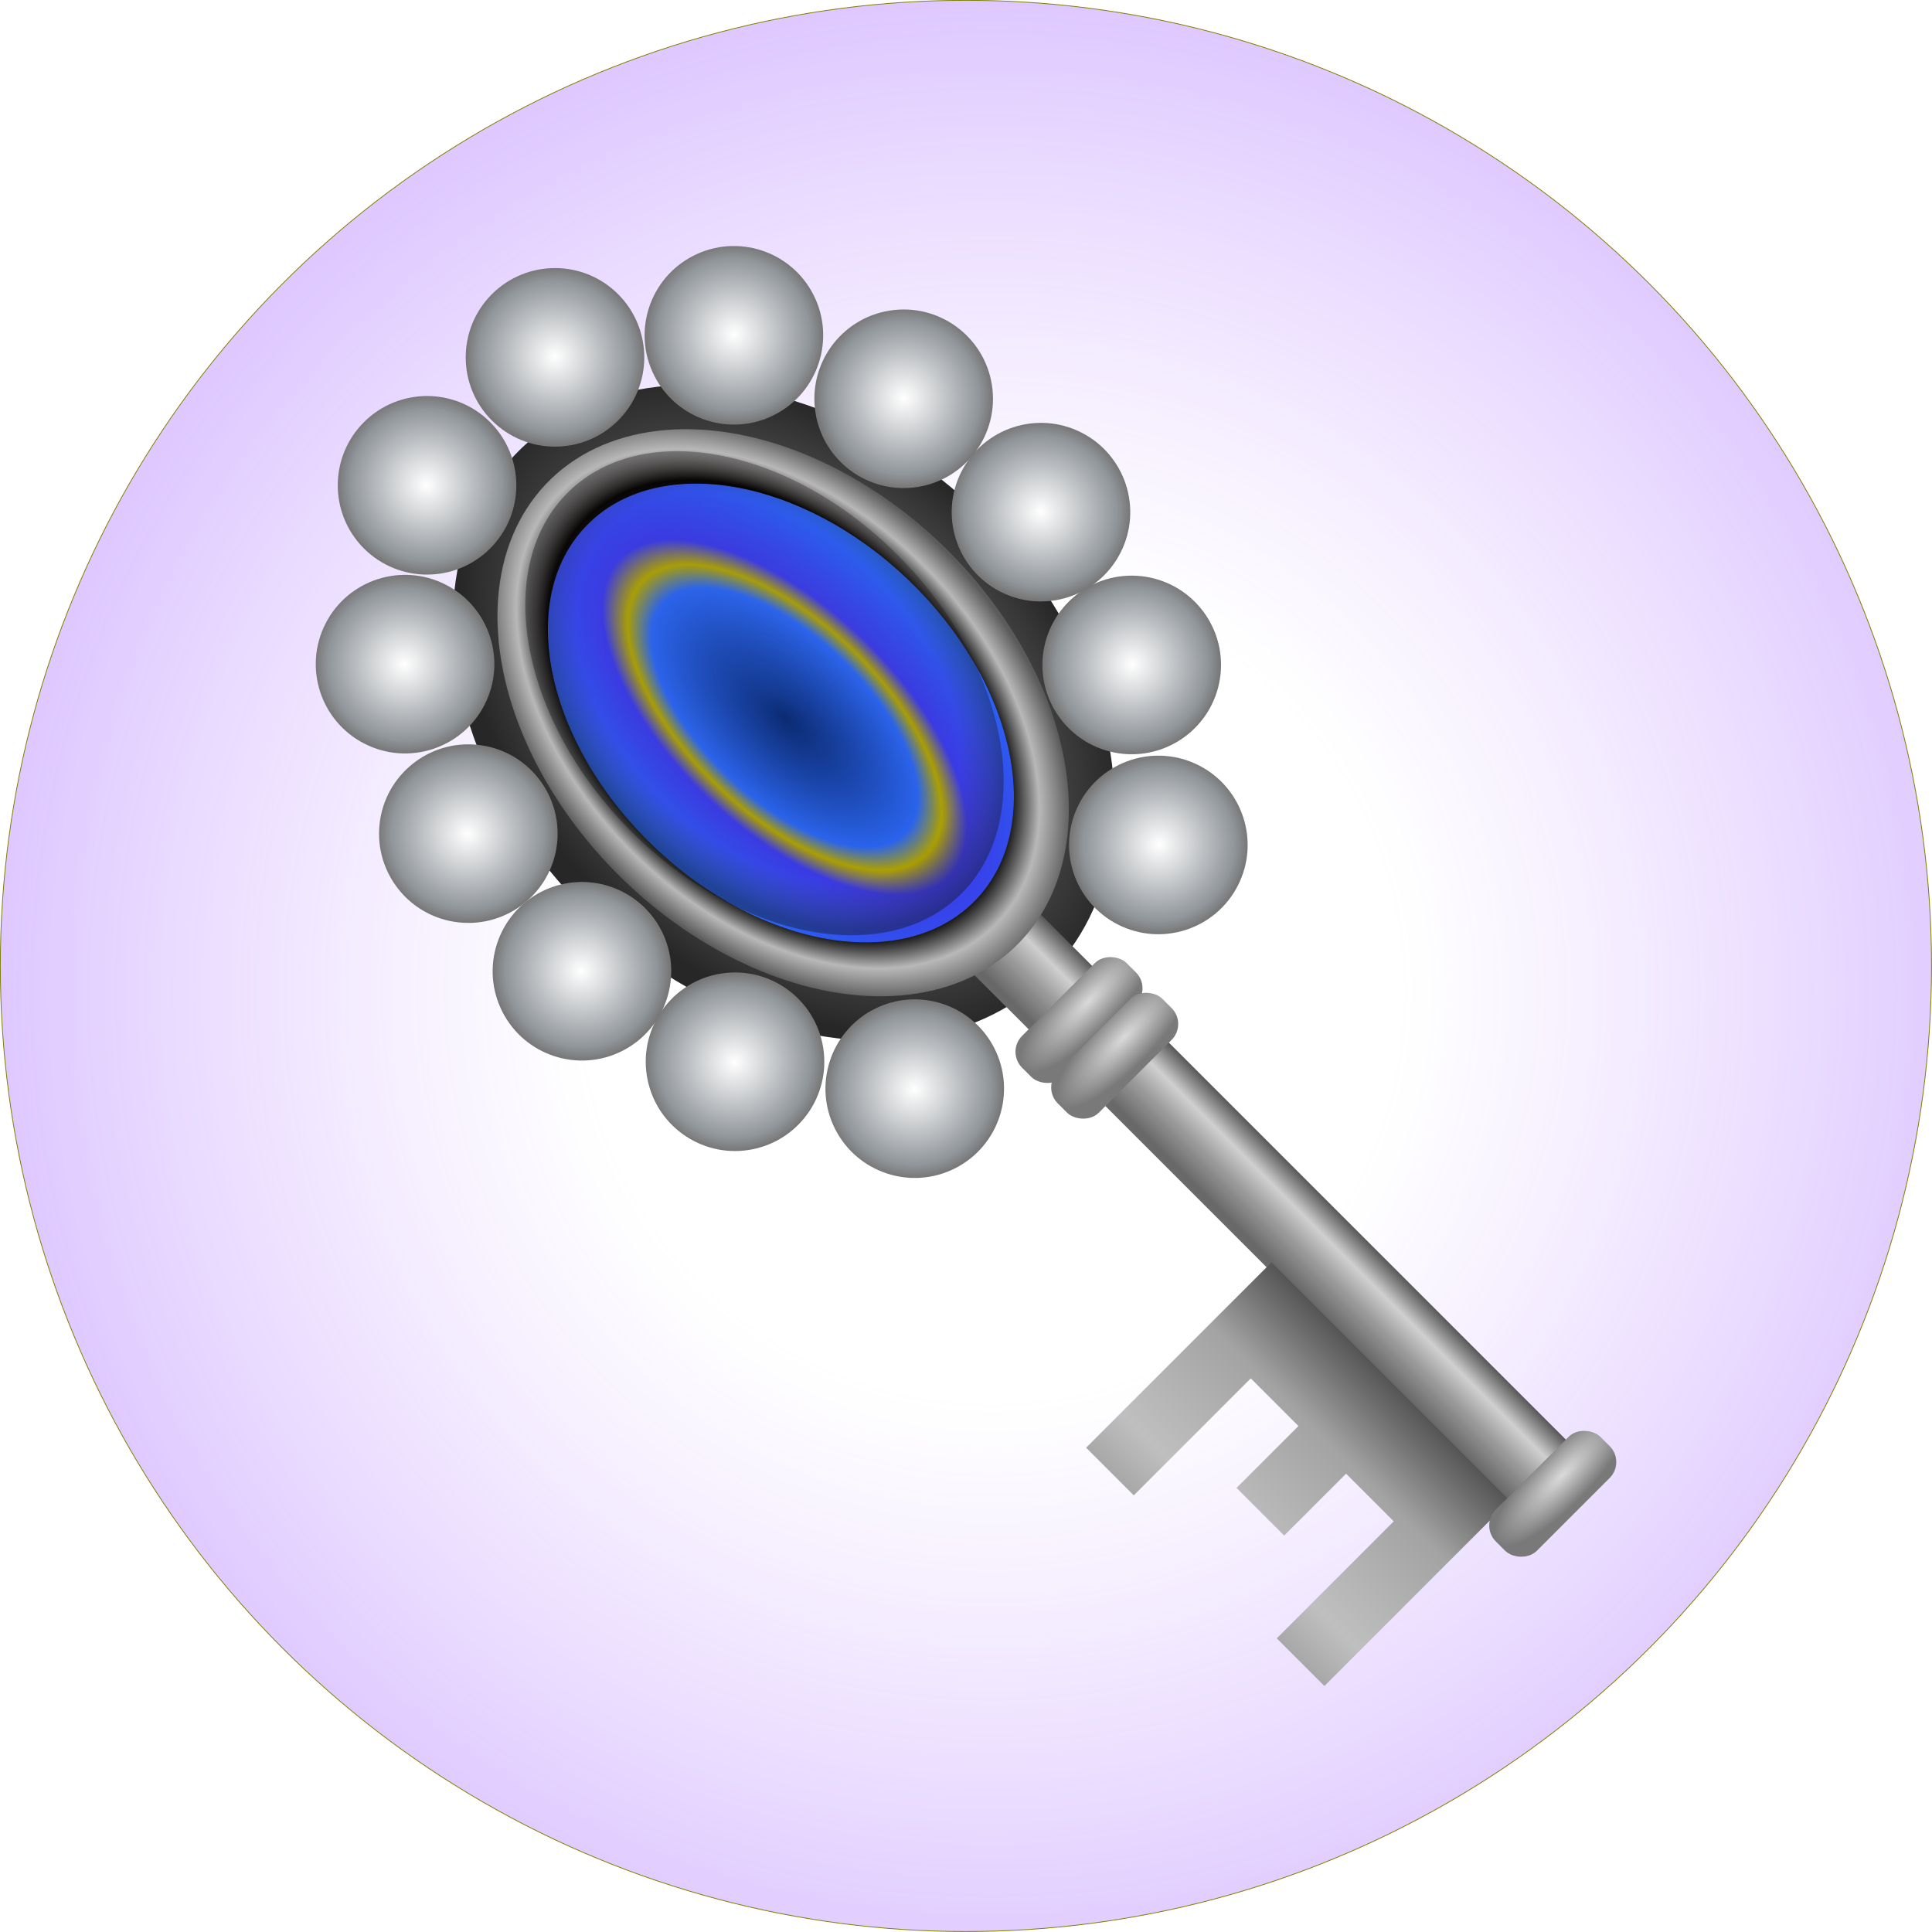 <?xml version="1.0" encoding="UTF-8" standalone="no"?>
<svg
   xmlns:dc="http://purl.org/dc/elements/1.1/"
   xmlns:cc="http://creativecommons.org/ns#"
   xmlns:rdf="http://www.w3.org/1999/02/22-rdf-syntax-ns#"
   xmlns:svg="http://www.w3.org/2000/svg"
   xmlns="http://www.w3.org/2000/svg"
   xmlns:xlink="http://www.w3.org/1999/xlink"
   xmlns:sodipodi="http://sodipodi.sourceforge.net/DTD/sodipodi-0.dtd"
   xmlns:inkscape="http://www.inkscape.org/namespaces/inkscape"
   width="12.097mm"
   height="12.097mm"
   viewBox="0 0 12.097 12.097"
   version="1.1"
   id="svg8"
   sodipodi:docname="janus.svg"
   inkscape:version="0.92.3 (2405546, 2018-03-11)">
  <sodipodi:namedview
     pagecolor="#ffffff"
     bordercolor="#666666"
     borderopacity="1"
     objecttolerance="10"
     gridtolerance="10"
     guidetolerance="10"
     inkscape:pageopacity="0"
     inkscape:pageshadow="2"
     inkscape:window-width="1920"
     inkscape:window-height="1011"
     id="namedview2033"
     showgrid="false"
     inkscape:zoom="5.6568542"
     inkscape:cx="51.390665"
     inkscape:cy="8.6228152"
     inkscape:window-x="0"
     inkscape:window-y="0"
     inkscape:window-maximized="1"
     inkscape:current-layer="svg8" />
  <defs
     id="defs914">
    <linearGradient
       id="linearGradient2265">
      <stop
         id="stop2257"
         offset="0"
         style="stop-color:#5684ff;stop-opacity:0.154" />
      <stop
         style="stop-color:#000000;stop-opacity:1"
         offset="0.784"
         id="stop2259" />
      <stop
         id="stop2261"
         offset="0.89"
         style="stop-color:#b8b8b8;stop-opacity:1" />
      <stop
         id="stop2263"
         offset="1"
         style="stop-color:#5b5b5b;stop-opacity:1" />
    </linearGradient>
    <linearGradient
       id="linearGradient2107">
      <stop
         style="stop-color:#ffffff;stop-opacity:1"
         offset="0"
         id="stop2101" />
      <stop
         id="stop2103"
         offset="0.86"
         style="stop-color:#90959a;stop-opacity:1" />
      <stop
         id="stop2105"
         offset="1"
         style="stop-color:#787878;stop-opacity:1" />
    </linearGradient>
    <linearGradient
       id="linearGradient3896">
      <stop
         id="stop3888"
         offset="0"
         style="stop-color:#cc21e5;stop-opacity:1" />
      <stop
         style="stop-color:#0e477c;stop-opacity:1"
         offset="0.86"
         id="stop3892" />
      <stop
         style="stop-color:#787878;stop-opacity:1"
         offset="1"
         id="stop3894" />
    </linearGradient>
    <linearGradient
       id="linearGradient10081">
      <stop
         id="stop10077"
         offset="0"
         style="stop-color:#666666;stop-opacity:1;" />
      <stop
         style="stop-color:#bfbfbf;stop-opacity:1"
         offset="0.47"
         id="stop10085" />
      <stop
         id="stop10087"
         offset="0.788"
         style="stop-color:#a3a3a3;stop-opacity:1" />
      <stop
         id="stop10079"
         offset="1"
         style="stop-color:#565656;stop-opacity:1" />
    </linearGradient>
    <linearGradient
       id="linearGradient9999">
      <stop
         id="stop9991"
         offset="0"
         style="stop-color:#aaaaaa;stop-opacity:1" />
      <stop
         id="stop9997"
         offset="1"
         style="stop-color:#272727;stop-opacity:1" />
    </linearGradient>
    <linearGradient
       id="linearGradient9244">
      <stop
         id="stop9240"
         offset="0"
         style="stop-color:#dadada;stop-opacity:1" />
      <stop
         id="stop9242"
         offset="1"
         style="stop-color:#797979;stop-opacity:1" />
    </linearGradient>
    <linearGradient
       id="linearGradient9122">
      <stop
         id="stop9110"
         offset="0"
         style="stop-color:#ffffff;stop-opacity:1" />
      <stop
         style="stop-color:#fcf8eb;stop-opacity:1"
         offset="0.354"
         id="stop9112" />
      <stop
         style="stop-color:#f5e2a9;stop-opacity:1"
         offset="0.657"
         id="stop9114" />
      <stop
         style="stop-color:#787878;stop-opacity:1"
         offset="0.765"
         id="stop9116" />
      <stop
         style="stop-color:#aaaaaa;stop-opacity:1"
         offset="0.872"
         id="stop9118" />
      <stop
         id="stop9120"
         offset="1"
         style="stop-color:#676767;stop-opacity:1" />
    </linearGradient>
    <linearGradient
       id="linearGradient4722">
      <stop
         id="stop4718"
         offset="0"
         style="stop-color:#6b6b6b;stop-opacity:1" />
      <stop
         style="stop-color:#676767;stop-opacity:0.996"
         offset="0.087"
         id="stop9232" />
      <stop
         id="stop9234"
         offset="0.47"
         style="stop-color:#a2a2a2;stop-opacity:1" />
      <stop
         style="stop-color:#d0d0d0;stop-opacity:0.991"
         offset="0.707"
         id="stop4726" />
      <stop
         id="stop4720"
         offset="1"
         style="stop-color:#5a5a5a;stop-opacity:1" />
    </linearGradient>
    <linearGradient
       id="linearGradient4656">
      <stop
         id="stop4652"
         offset="0"
         style="stop-color:#ffffff;stop-opacity:1" />
      <stop
         style="stop-color:#fafafa;stop-opacity:1;"
         offset="0.335"
         id="stop4680" />
      <stop
         style="stop-color:#d0d0d0;stop-opacity:1"
         offset="0.452"
         id="stop4668" />
      <stop
         style="stop-color:#484848;stop-opacity:1"
         offset="0.532"
         id="stop4666" />
      <stop
         style="stop-color:#aaaaaa;stop-opacity:1"
         offset="0.774"
         id="stop4660" />
      <stop
         id="stop4654"
         offset="1"
         style="stop-color:#4a4a4a;stop-opacity:1" />
    </linearGradient>
    <linearGradient
       id="linearGradient4628">
      <stop
         style="stop-color:#5684ff;stop-opacity:0.154"
         offset="0"
         id="stop4622" />
      <stop
         id="stop4624"
         offset="0.836"
         style="stop-color:#000000;stop-opacity:1" />
      <stop
         style="stop-color:#b8b8b8;stop-opacity:1"
         offset="0.924"
         id="stop4630" />
      <stop
         style="stop-color:#5b5b5b;stop-opacity:1"
         offset="1"
         id="stop4626" />
    </linearGradient>
    <linearGradient
       id="linearGradient4592">
      <stop
         id="stop4588"
         offset="0"
         style="stop-color:#ffffff;stop-opacity:0" />
      <stop
         style="stop-color:#b17bff;stop-opacity:0"
         offset="0.412"
         id="stop10093" />
      <stop
         id="stop4590"
         offset="1"
         style="stop-color:#9b56ff;stop-opacity:0.327" />
    </linearGradient>
    <linearGradient
       id="linearGradient866">
      <stop
         id="stop862"
         offset="0"
         style="stop-color:#5684ff;stop-opacity:0.154" />
      <stop
         style="stop-color:#432a27;stop-opacity:0.025"
         offset="0.8"
         id="stop870" />
      <stop
         id="stop864"
         offset="1"
         style="stop-color:#141414;stop-opacity:0.415" />
    </linearGradient>
    <linearGradient
       id="linearGradient846">
      <stop
         id="stop842"
         offset="0"
         style="stop-color:#394c6d;stop-opacity:1" />
      <stop
         id="stop844"
         offset="1"
         style="stop-color:#39396d;stop-opacity:1" />
    </linearGradient>
    <linearGradient
       id="linearGradient1465">
      <stop
         id="stop1461"
         offset="0"
         style="stop-color:#002062;stop-opacity:1" />
      <stop
         style="stop-color:#2965f3;stop-opacity:1"
         offset="0.327"
         id="stop1471" />
      <stop
         style="stop-color:#afa300;stop-opacity:1"
         offset="0.386"
         id="stop1469" />
      <stop
         id="stop1473"
         offset="0.449"
         style="stop-color:#3a3be8;stop-opacity:1" />
      <stop
         id="stop1463"
         offset="1"
         style="stop-color:#1693ff;stop-opacity:1" />
    </linearGradient>
    <radialGradient
       gradientUnits="userSpaceOnUse"
       gradientTransform="matrix(1,0,0,0.5,0,30)"
       r="120"
       fy="60"
       fx="100"
       cy="60"
       cx="100"
       id="radialGradient1467"
       xlink:href="#linearGradient1465" />
    <clipPath
       id="clipPath838"
       clipPathUnits="userSpaceOnUse">
      <ellipse
         ry="168.157"
         rx="239.624"
         transform="matrix(0.265,0,0,0.265,20.657,-8.263)"
         cy="257.04"
         cx="304.484"
         id="ellipse840"
         style="opacity:1;fill:#6d3e39;fill-opacity:1;stroke:none;stroke-width:0.5;stroke-linecap:round;stroke-miterlimit:4;stroke-dasharray:none;stroke-opacity:1" />
    </clipPath>
    <radialGradient
       gradientUnits="userSpaceOnUse"
       gradientTransform="matrix(1,0,0,0.702,0,76.661)"
       r="239.624"
       fy="257.04"
       fx="304.484"
       cy="257.04"
       cx="304.484"
       id="radialGradient848"
       xlink:href="#linearGradient846" />
    <radialGradient
       gradientUnits="userSpaceOnUse"
       gradientTransform="matrix(1,0,0,0.702,0,76.661)"
       r="239.624"
       fy="248.482"
       fx="305.685"
       cy="248.482"
       cx="305.685"
       id="radialGradient868"
       xlink:href="#linearGradient866" />
    <radialGradient
       gradientUnits="userSpaceOnUse"
       r="564.521"
       fy="566.759"
       fx="567.1"
       cy="566.759"
       cx="567.1"
       id="radialGradient4594"
       xlink:href="#linearGradient4592"
       gradientTransform="matrix(0.011,0,0,0.011,-0.028,-0.024)" />
    <radialGradient
       r="239.624"
       fy="259.595"
       fx="304.003"
       cy="259.595"
       cx="304.003"
       gradientTransform="matrix(0.009,-3.4071414e-5,2.187158e-5,0.006,-6.52,-7.636)"
       gradientUnits="userSpaceOnUse"
       id="radialGradient4616"
       xlink:href="#linearGradient2265" />
    <radialGradient
       r="1.746"
       fy="9.326"
       fx="10.187"
       cy="9.326"
       cx="10.187"
       gradientUnits="userSpaceOnUse"
       id="radialGradient4696"
       xlink:href="#linearGradient4656" />
    <linearGradient
       y2="28.47"
       x2="-16.125"
       y1="28.47"
       x1="-17.25"
       gradientUnits="userSpaceOnUse"
       id="linearGradient9228"
       xlink:href="#linearGradient4722"
       gradientTransform="matrix(0.5,0,0,0.284,14.469,-0.155)" />
    <radialGradient
       r="239.624"
       fy="259.595"
       fx="304.003"
       cy="259.595"
       cx="304.003"
       gradientTransform="matrix(0.01,-4.1228485e-5,2.4723224e-5,0.007,-6.862,-7.955)"
       gradientUnits="userSpaceOnUse"
       id="radialGradient9977"
       xlink:href="#linearGradient9999" />
    <linearGradient
       gradientUnits="userSpaceOnUse"
       y2="39.047"
       x2="21.744"
       y1="39.047"
       x1="15.91"
       id="linearGradient10083"
       xlink:href="#linearGradient10081"
       gradientTransform="matrix(0.427,0,0,0.346,-3.403,-4.189)" />
    <radialGradient
       r="1.746"
       fy="9.326"
       fx="10.187"
       cy="9.326"
       cx="10.187"
       gradientUnits="userSpaceOnUse"
       id="radialGradient10091"
       xlink:href="#linearGradient9122" />
    <radialGradient
       r="1.75"
       fy="37.972"
       fx="23.308"
       cy="37.972"
       cx="23.308"
       gradientTransform="matrix(1.278,-0.025,0.008,0.393,-6.654,23.824)"
       gradientUnits="userSpaceOnUse"
       id="radialGradient4004"
       xlink:href="#linearGradient9244" />
    <radialGradient
       r="1.335"
       fy="9.326"
       fx="10.187"
       cy="9.326"
       cx="10.187"
       gradientTransform="matrix(1.29,-3.0679151e-7,3.1140397e-7,1.309,-2.953,-2.885)"
       gradientUnits="userSpaceOnUse"
       id="radialGradient4006"
       xlink:href="#linearGradient3896" />
    <radialGradient
       inkscape:collect="always"
       xlink:href="#linearGradient2107"
       id="radialGradient2345"
       gradientUnits="userSpaceOnUse"
       gradientTransform="matrix(0.413,-9.8286718e-8,9.976441e-8,0.419,1.384,-2.828)"
       cx="10.187"
       cy="9.326"
       fx="10.187"
       fy="9.326"
       r="1.335" />
    <radialGradient
       inkscape:collect="always"
       xlink:href="#linearGradient2107"
       id="radialGradient2349"
       gradientUnits="userSpaceOnUse"
       gradientTransform="matrix(0.413,-9.8286718e-8,9.976441e-8,0.419,0.927,-1.458)"
       cx="10.187"
       cy="9.326"
       fx="10.187"
       fy="9.326"
       r="1.335" />
    <radialGradient
       inkscape:collect="always"
       xlink:href="#linearGradient2107"
       id="radialGradient2357"
       gradientUnits="userSpaceOnUse"
       gradientTransform="matrix(0.413,-9.8286718e-8,9.976441e-8,0.419,-8.264,2.748)"
       cx="10.187"
       cy="9.326"
       fx="10.187"
       fy="9.326"
       r="1.335" />
    <radialGradient
       inkscape:collect="always"
       xlink:href="#linearGradient2107"
       id="radialGradient2361"
       gradientUnits="userSpaceOnUse"
       gradientTransform="matrix(0.413,-9.8286718e-8,9.976441e-8,0.419,-5.666,2.59)"
       cx="10.187"
       cy="9.326"
       fx="10.187"
       fy="9.326"
       r="1.335" />
    <radialGradient
       inkscape:collect="always"
       xlink:href="#linearGradient2107"
       id="radialGradient2365"
       gradientUnits="userSpaceOnUse"
       gradientTransform="matrix(0.413,-9.8286718e-8,9.976441e-8,0.419,-2.435,0.849)"
       cx="10.187"
       cy="9.326"
       fx="10.187"
       fy="9.326"
       r="1.335" />
    <radialGradient
       inkscape:collect="always"
       xlink:href="#linearGradient2107"
       id="radialGradient2369"
       gradientUnits="userSpaceOnUse"
       gradientTransform="matrix(0.413,-9.8286718e-8,9.976441e-8,0.419,-0.286,-0.767)"
       cx="10.187"
       cy="9.326"
       fx="10.187"
       fy="9.326"
       r="1.335" />
    <radialGradient
       inkscape:collect="always"
       xlink:href="#linearGradient2107"
       id="radialGradient2465"
       gradientUnits="userSpaceOnUse"
       gradientTransform="matrix(0.413,-9.8286718e-8,9.976441e-8,0.419,-10.936,-2.828)"
       cx="10.187"
       cy="9.326"
       fx="10.187"
       fy="9.326"
       r="1.335" />
    <radialGradient
       inkscape:collect="always"
       xlink:href="#linearGradient2107"
       id="radialGradient2467"
       gradientUnits="userSpaceOnUse"
       gradientTransform="matrix(0.413,-9.8286718e-8,9.976441e-8,0.419,-12.003,-4.574)"
       cx="10.187"
       cy="9.326"
       fx="10.187"
       fy="9.326"
       r="1.335" />
    <radialGradient
       inkscape:collect="always"
       xlink:href="#linearGradient2107"
       id="radialGradient2469"
       gradientUnits="userSpaceOnUse"
       gradientTransform="matrix(0.413,-9.8286718e-8,9.976441e-8,0.419,-12.402,-6.393)"
       cx="10.187"
       cy="9.326"
       fx="10.187"
       fy="9.326"
       r="1.335" />
    <radialGradient
       inkscape:collect="always"
       xlink:href="#linearGradient2107"
       id="radialGradient2471"
       gradientUnits="userSpaceOnUse"
       gradientTransform="matrix(0.413,-9.8286717e-8,9.9764409e-8,0.419,-12.908,-7.377)"
       cx="10.187"
       cy="9.326"
       fx="10.187"
       fy="9.326"
       r="1.335" />
    <radialGradient
       inkscape:collect="always"
       xlink:href="#linearGradient2107"
       id="radialGradient2473"
       gradientUnits="userSpaceOnUse"
       gradientTransform="matrix(0.413,-9.8286718e-8,9.976441e-8,0.419,-12.071,-8.969)"
       cx="10.187"
       cy="9.326"
       fx="10.187"
       fy="9.326"
       r="1.335" />
    <radialGradient
       inkscape:collect="always"
       xlink:href="#linearGradient2107"
       id="radialGradient2475"
       gradientUnits="userSpaceOnUse"
       gradientTransform="matrix(0.413,-9.8286718e-8,9.976441e-8,0.419,-10.79,2.349)"
       cx="10.187"
       cy="9.326"
       fx="10.187"
       fy="9.326"
       r="1.335" />
    <radialGradient
       inkscape:collect="always"
       xlink:href="#linearGradient9244"
       id="radialGradient2711"
       gradientUnits="userSpaceOnUse"
       gradientTransform="matrix(0.338,-0.007,0.002,0.104,-1.718,2.512)"
       cx="23.308"
       cy="37.972"
       fx="23.308"
       fy="37.972"
       r="1.75" />
  </defs>
  <filter
     id="FillPaint">
    <feTurbulence
       id="feTurbulence904"
       result="turbulence"
       stitchTiles="noStitch"
       seed="149"
       numOctaves="6"
       baseFrequency="0.009"
       type="fractalNoise" />
    <feDisplacementMap
       id="feDisplacementMap906"
       yChannelSelector="B"
       xChannelSelector="G"
       scale="100"
       in="SourceGraphic"
       in2="turbulence" />
  </filter>
  <circle
     r="6.046"
     cy="6.048"
     cx="6.048"
     id="path878"
     style="opacity:1;fill:url(#radialGradient4594);fill-opacity:1;stroke:#808000;stroke-width:0.005;stroke-linecap:round;stroke-miterlimit:4;stroke-dasharray:none;stroke-opacity:1" />
  <g
     id="g2563"
     transform="rotate(-45,6.493,5.585)">
    <ellipse
       ry="1.751"
       rx="2.332"
       cy="-6.089"
       cx="-3.81"
       transform="matrix(-0.02,-1,-1,0.023,0,0)"
       id="ellipse9963"
       style="opacity:1;fill:url(#radialGradient9977);fill-opacity:1;stroke:none;stroke-width:0.005;stroke-linecap:round;stroke-miterlimit:4;stroke-dasharray:none;stroke-opacity:1;image-rendering:auto" />
    <rect
       style="opacity:1;fill:url(#linearGradient9228);fill-opacity:1;stroke:none;stroke-width:0.188;stroke-linecap:round;stroke-miterlimit:4;stroke-dasharray:none;stroke-opacity:1"
       id="rect4714"
       width="0.562"
       height="5.047"
       x="5.848"
       y="5.417" />
    <path
       sodipodi:nodetypes="ccccccccccccc"
       style="fill:url(#linearGradient10083);fill-opacity:1;stroke:none;stroke-width:0.385px;stroke-linecap:butt;stroke-linejoin:miter;stroke-opacity:1"
       d="M 4.25,8.263 H 5.891 V 10.373 H 4.25 l -2e-7,-0.422 H 5.286 V 9.529 H 4.738 l 1e-7,-0.422 h 0.548 l 2e-7,-0.422 H 4.25 Z"
       id="path10075"
       inkscape:connector-curvature="0" />
    <ellipse
       style="opacity:1;fill:url(#radialGradient4616);fill-opacity:1;stroke:none;stroke-width:0.004;stroke-linecap:round;stroke-miterlimit:4;stroke-dasharray:none;stroke-opacity:1"
       id="ellipse4608"
       transform="matrix(-0.018,-1,-1,0.025,0,0)"
       ry="1.447"
       rx="2.063"
       cy="-6.094"
       cx="-3.82" />
    <g
       id="g4640"
       transform="matrix(0.692,0.615,-0.598,0.711,6.079,-2.096)">
      <g
         transform="matrix(-0.019,-0.021,-0.021,0.019,7.245,5.571)"
         clip-path="url(#clipPath838)"
         id="g836">
        <ellipse
           ry="168.157"
           rx="239.624"
           transform="matrix(0.265,0,0,0.265,20.657,-8.263)"
           cy="257.04"
           cx="304.484"
           id="ellipse832"
           style="opacity:1;fill:url(#radialGradient848);fill-opacity:1;stroke:none;stroke-width:0.5;stroke-linecap:round;stroke-miterlimit:4;stroke-dasharray:none;stroke-opacity:1" />
        <ellipse
           cx="100"
           cy="60"
           rx="100"
           ry="50"
           style="fill:url(#radialGradient1467);fill-opacity:1;stroke:#808000;stroke-width:5px;filter:url(#FillPaint)"
           id="ellipse909" />
      </g>
      <ellipse
         style="opacity:1;fill:url(#radialGradient868);fill-opacity:1;stroke:none;stroke-width:0.5;stroke-linecap:round;stroke-miterlimit:4;stroke-dasharray:none;stroke-opacity:1"
         id="ellipse860"
         cx="304.484"
         cy="257.04"
         transform="matrix(-0.005,-0.006,-0.006,0.005,7.028,4.982)"
         rx="239.624"
         ry="168.157" />
    </g>
    <rect
       style="opacity:1;fill:url(#radialGradient2711);fill-opacity:1;stroke:none;stroke-width:0.132;stroke-linecap:round;stroke-miterlimit:4;stroke-dasharray:none;stroke-opacity:1"
       id="rect9238"
       width="0.926"
       height="0.364"
       x="5.649"
       y="6.156"
       ry="0.141" />
    <circle
       style="opacity:1;fill:url(#radialGradient2345);fill-opacity:1;stroke:none;stroke-width:0.16;stroke-linecap:round;stroke-miterlimit:4;stroke-dasharray:none;stroke-opacity:1"
       id="use9941"
       cx="5.593"
       cy="1.084"
       r="0.559" />
    <circle
       style="opacity:1;fill:url(#radialGradient2369);fill-opacity:1;stroke:none;stroke-width:0.16;stroke-linecap:round;stroke-miterlimit:4;stroke-dasharray:none;stroke-opacity:1"
       id="use9943"
       transform="rotate(-18)"
       cx="3.924"
       cy="3.145"
       r="0.559" />
    <circle
       style="opacity:1;fill:url(#radialGradient2365);fill-opacity:1;stroke:none;stroke-width:0.16;stroke-linecap:round;stroke-miterlimit:4;stroke-dasharray:none;stroke-opacity:1"
       id="use9945"
       transform="rotate(-36)"
       cx="1.774"
       cy="4.761"
       r="0.559" />
    <circle
       style="opacity:1;fill:url(#radialGradient2361);fill-opacity:1;stroke:none;stroke-width:0.16;stroke-linecap:round;stroke-miterlimit:4;stroke-dasharray:none;stroke-opacity:1"
       id="use9947"
       transform="rotate(-54)"
       cx="-1.456"
       cy="6.502"
       r="0.559" />
    <circle
       style="opacity:1;fill:url(#radialGradient2357);fill-opacity:1;stroke:none;stroke-width:0.16;stroke-linecap:round;stroke-miterlimit:4;stroke-dasharray:none;stroke-opacity:1"
       id="use9949"
       transform="rotate(-72)"
       cx="-4.055"
       cy="6.66"
       r="0.559" />
    <circle
       style="opacity:1;fill:url(#radialGradient2349);fill-opacity:1;stroke:none;stroke-width:0.16;stroke-linecap:round;stroke-miterlimit:4;stroke-dasharray:none;stroke-opacity:1"
       id="use9961"
       transform="rotate(18)"
       cx="5.137"
       cy="2.454"
       r="0.559" />
    <use
       x="0"
       y="0"
       xlink:href="#use10001"
       id="use10003"
       width="100%"
       height="100%"
       transform="translate(0,0.316)" />
    <use
       x="0"
       y="0"
       xlink:href="#rect9238"
       id="use10001"
       width="100%"
       height="100%"
       transform="translate(0,0.316)" />
    <use
       x="0"
       y="0"
       xlink:href="#use10003"
       id="use10071"
       transform="translate(-6.4355947e-8,1.124)"
       width="100%"
       height="100%" />
    <use
       x="0"
       y="0"
       xlink:href="#use10071"
       id="use10073"
       transform="translate(-6.4355947e-8,2.439)"
       width="100%"
       height="100%" />
    <circle
       transform="scale(-1,1)"
       r="0.559"
       cy="1.084"
       cx="-6.726"
       id="circle2453"
       style="opacity:1;fill:url(#radialGradient2465);fill-opacity:1;stroke:none;stroke-width:0.16;stroke-linecap:round;stroke-miterlimit:4;stroke-dasharray:none;stroke-opacity:1" />
    <circle
       r="0.559"
       cy="-0.662"
       cx="-7.793"
       transform="matrix(-0.951,-0.309,-0.309,0.951,0,0)"
       id="circle2455"
       style="opacity:1;fill:url(#radialGradient2467);fill-opacity:1;stroke:none;stroke-width:0.16;stroke-linecap:round;stroke-miterlimit:4;stroke-dasharray:none;stroke-opacity:1" />
    <circle
       r="0.559"
       cy="-2.48"
       cx="-8.193"
       transform="matrix(-0.809,-0.588,-0.588,0.809,0,0)"
       id="circle2457"
       style="opacity:1;fill:url(#radialGradient2469);fill-opacity:1;stroke:none;stroke-width:0.16;stroke-linecap:round;stroke-miterlimit:4;stroke-dasharray:none;stroke-opacity:1" />
    <circle
       r="0.559"
       cy="-3.465"
       cx="-8.698"
       transform="matrix(-0.588,-0.809,-0.809,0.588,0,0)"
       id="circle2459"
       style="opacity:1;fill:url(#radialGradient2471);fill-opacity:1;stroke:none;stroke-width:0.16;stroke-linecap:round;stroke-miterlimit:4;stroke-dasharray:none;stroke-opacity:1" />
    <circle
       r="0.559"
       cy="-5.057"
       cx="-7.862"
       transform="matrix(-0.309,-0.951,-0.951,0.309,0,0)"
       id="circle2461"
       style="opacity:1;fill:url(#radialGradient2473);fill-opacity:1;stroke:none;stroke-width:0.16;stroke-linecap:round;stroke-miterlimit:4;stroke-dasharray:none;stroke-opacity:1" />
    <circle
       r="0.559"
       cy="6.261"
       cx="-6.58"
       transform="matrix(-0.951,0.309,0.309,0.951,0,0)"
       id="circle2463"
       style="opacity:1;fill:url(#radialGradient2475);fill-opacity:1;stroke:none;stroke-width:0.16;stroke-linecap:round;stroke-miterlimit:4;stroke-dasharray:none;stroke-opacity:1" />
  </g>
</svg>
